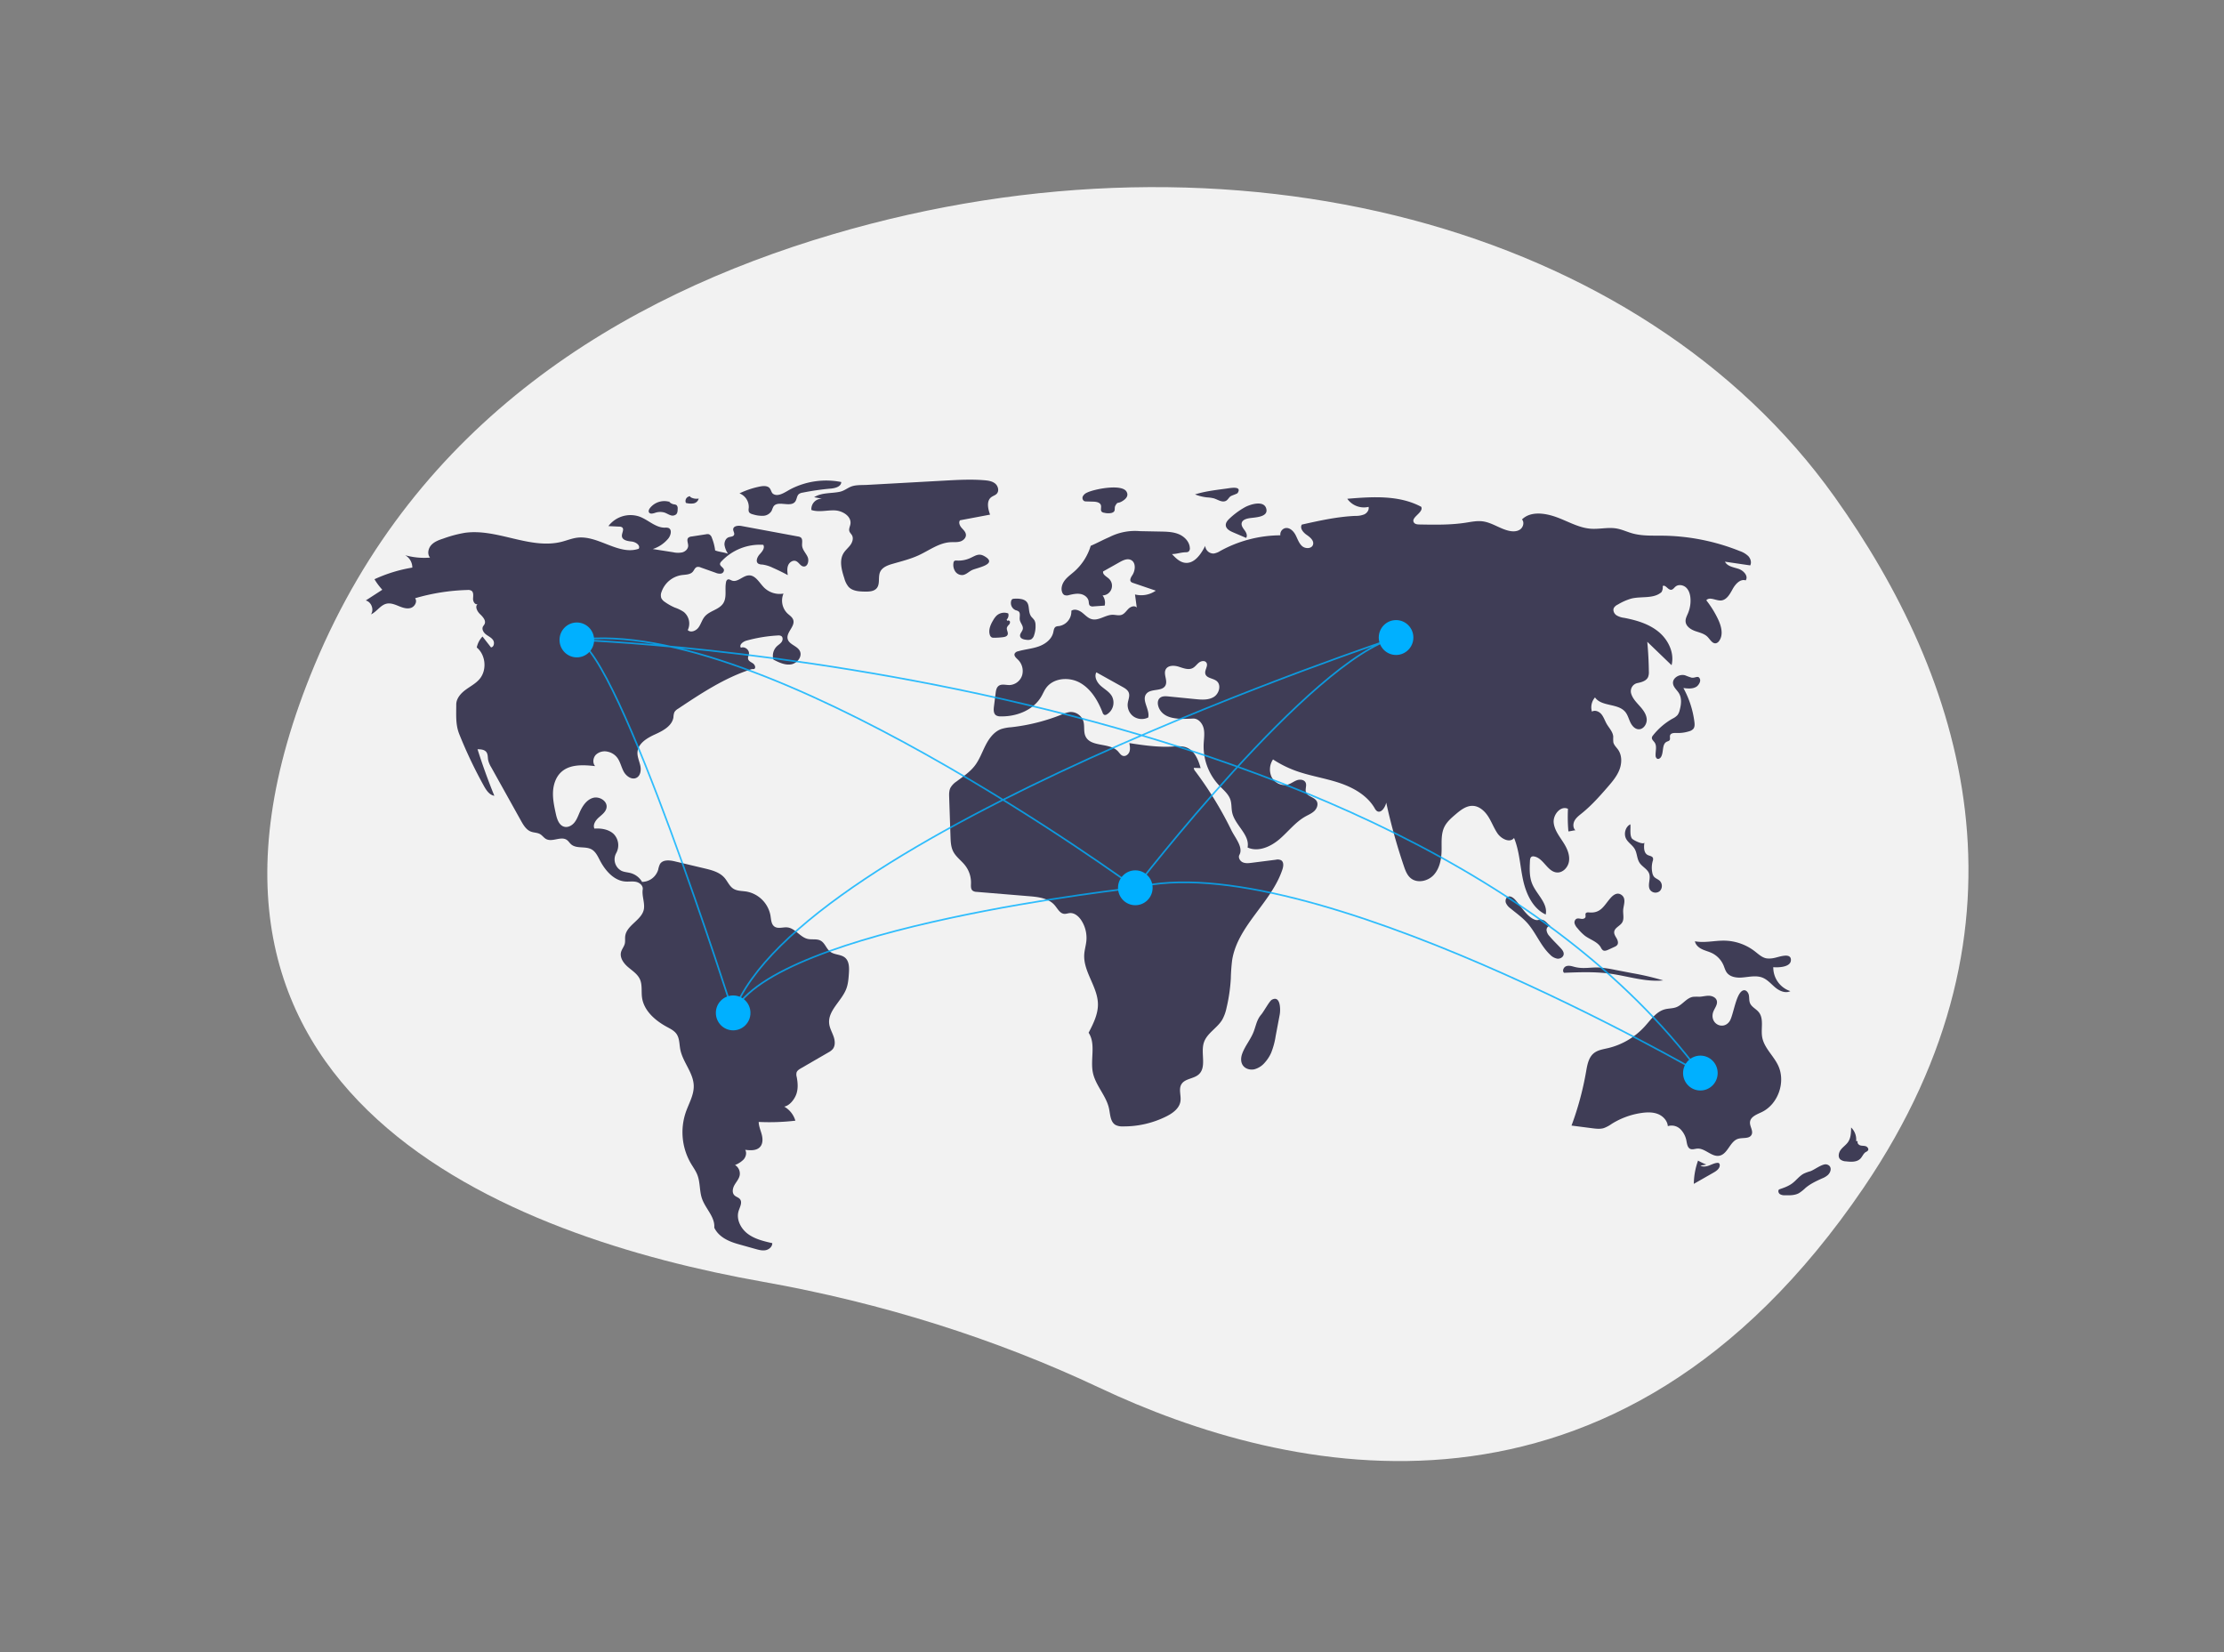<svg xmlns="http://www.w3.org/2000/svg" xmlns:svg="http://www.w3.org/2000/svg" id="e37c00f5-ff96-45aa-87ea-1a24b78ba7bd" width="1176.606" height="873.979" data-name="Layer 1" version="1.1" viewBox="0 0 1176.606 873.979"><rect x="0" y="0" width="1176.606" height="873.979" fill="#808080" stroke="none"/><title id="title83">connected world</title><path id="path85" fill="#f2f2f2" d="M 970.56,262.83 C 868.412,119.525 652.629,61.394 440.413,124.002 328.221,157.101 220.047,223.42 166.438,351.835 70.607,581.39 271.816,654.705 403.385,678.071 c 63.619,11.299 123.538,30.278 178.293,56.118 98.508,46.489 272.874,87.683 404.357,-105.965 95.299,-140.356 52.567,-269.939 -15.474,-365.395 z" style="stroke-width:.768"/><path id="path87" fill="#3f3d56" d="m 378.339,291.182 a 26.302,26.517 0 0 0 -1.719,-6.636 2.979,3.004 0 0 0 -1.515,-1.881 3.121,3.146 0 0 0 -1.503,-0.017 l -7.716,1.19 a 2.958,2.982 0 0 0 -1.76,0.69 c -1.005,1.066 -0.015,2.781 -0.046,4.251 -0.035,1.653 -1.491,2.995 -3.071,3.439 a 11.609,11.704 0 0 1 -4.88,-0.061 l -10.789,-1.69 a 17.789,17.934 0 0 0 8.162,-5.491 c 1.42,-1.696 2.175,-4.862 0.123,-5.665 a 5.037,5.078 0 0 0 -1.874,-0.152 c -4.888,0.038 -8.735,-4.076 -13.311,-5.809 a 14.718,14.838 0 0 0 -16.564,4.978 l 5.747,0.279 a 2.551,2.572 0 0 1 1.531,0.412 c 1.26,1.043 -0.306,3.047 -0.129,4.681 0.231,2.123 3.026,2.576 5.133,2.79 2.107,0.215 4.781,1.941 3.767,3.816 -10.591,3.678 -21.369,-7.19 -32.493,-5.852 -2.815,0.339 -5.474,1.454 -8.222,2.155 -16.79,4.283 -34.149,-7.144 -51.301,-4.724 a 65.142,65.674 0 0 0 -11.199,2.978 c -2.334,0.773 -4.769,1.608 -6.466,3.4 -1.696,1.792 -2.342,4.857 -0.735,6.731 a 37.577,37.884 0 0 1 -13.169,-1.262 7.378,7.438 0 0 1 3.793,6.555 78.132,78.771 0 0 0 -20.016,6.153 33.712,33.988 0 0 0 4.143,5.564 l -8.755,5.67 c 2.958,0.751 4.487,4.817 2.767,7.357 3.067,-1.375 4.968,-4.934 8.247,-5.655 2.148,-0.473 4.335,0.413 6.373,1.246 2.038,0.832 4.278,1.64 6.388,1.015 2.11,-0.625 3.666,-3.383 2.325,-5.14 a 109.168,110.06 0 0 1 27.73,-4.368 3.478,3.506 0 0 1 2.1,0.402 c 1.223,0.855 0.901,2.702 0.835,4.201 -0.066,1.499 1.093,3.468 2.421,2.793 -1.563,1.366 -0.227,3.939 1.273,5.376 1.5,1.437 3.307,3.42 2.389,5.289 -0.24,0.488 -0.646,0.878 -0.877,1.37 -0.68,1.453 0.4,3.147 1.674,4.112 1.274,0.965 2.835,1.639 3.721,2.975 0.885,1.336 0.483,3.675 -1.1,3.862 l -4.499,-5.76 a 11.714,11.809 0 0 0 -3.039,5.807 c 4.771,3.932 5.489,11.936 1.494,16.667 -2.041,2.418 -4.944,3.887 -7.478,5.773 -2.534,1.886 -4.878,4.571 -4.872,7.746 0.011,5.485 -0.434,10.581 1.605,15.667 a 239.391,241.347 0 0 0 12.996,27.336 c 1.286,2.318 2.947,4.859 5.552,5.258 q -4.937,-12.118 -8.889,-24.613 c 1.716,0.007 3.699,0.144 4.705,1.546 0.833,1.161 0.654,2.739 0.913,4.147 a 12.743,12.847 0 0 0 1.625,3.851 l 15.719,28.228 c 1.303,2.34 2.798,4.852 5.288,5.8 1.592,0.606 3.434,0.492 4.9,1.364 1.149,0.684 1.922,1.897 3.093,2.541 3.311,1.821 7.916,-1.671 11.01,0.503 0.885,0.622 1.448,1.609 2.263,2.321 2.858,2.495 7.546,0.826 10.845,2.687 2.126,1.2 3.228,3.599 4.362,5.773 2.841,5.446 7.437,10.781 13.526,11.215 1.912,0.136 3.866,-0.229 5.735,0.2 1.869,0.429 3.71,2.074 3.409,3.983 -0.514,3.273 1.089,6.856 0.659,10.142 -0.785,5.984 -9.204,8.613 -9.927,14.605 -0.158,1.312 0.089,2.666 -0.22,3.95 -0.38,1.574 -1.552,2.855 -1.969,4.42 -0.789,2.965 1.317,5.915 3.632,7.909 2.314,1.994 5.075,3.714 6.34,6.506 1.337,2.951 0.68,6.392 1.115,9.606 0.95,7.018 6.962,12.22 13.149,15.575 1.885,1.022 3.909,2.012 5.13,3.785 1.593,2.314 1.434,5.365 1.966,8.13 1.302,6.772 6.957,12.352 7.118,19.248 0.114,4.902 -2.588,9.348 -4.203,13.973 a 32.323,32.587 0 0 0 2.639,27.026 c 1.208,2.056 2.652,3.994 3.506,6.223 1.525,3.977 1.03,8.499 2.436,12.52 1.858,5.317 6.965,9.708 6.476,15.324 2.318,4.854 7.438,7.239 12.586,8.683 l 9.226,2.589 c 1.767,0.496 3.613,0.995 5.411,0.636 1.799,-0.359 3.516,-1.865 3.469,-3.713 -4.524,-1.029 -9.194,-2.123 -12.923,-4.902 -3.73,-2.78 -6.284,-7.729 -4.869,-12.182 0.656,-2.065 2.052,-4.449 0.725,-6.155 -0.76,-0.977 -2.149,-1.232 -3.006,-2.123 -1.337,-1.39 -0.878,-3.725 0.084,-5.402 0.961,-1.676 2.35,-3.174 2.738,-5.071 a 5.248,5.291 0 0 0 -2.46,-5.504 13.045,13.152 0 0 0 4.567,-2.954 c 1.201,-1.383 1.756,-3.514 0.811,-5.086 2.805,0.359 6.117,0.534 7.959,-1.629 1.471,-1.728 1.37,-4.311 0.788,-6.51 -0.581,-2.2 -1.563,-4.337 -1.594,-6.613 a 119.53,120.507 0 0 0 19.393,-0.663 12.575,12.677 0 0 0 -5.896,-7.444 c 2.915,-0.497 5.57,-4.015 6.491,-6.847 0.921,-2.832 0.686,-5.917 0.117,-8.841 a 4.706,4.744 0 0 1 -0.087,-2.316 c 0.328,-1.055 1.356,-1.698 2.306,-2.249 l 14.468,-8.377 a 8.427,8.496 0 0 0 2.314,-1.722 c 1.516,-1.795 1.291,-4.505 0.515,-6.729 -0.776,-2.224 -2.019,-4.315 -2.318,-6.653 -0.894,-6.993 6.531,-12.01 9.036,-18.592 0.983,-2.583 1.184,-5.391 1.374,-8.151 0.204,-2.965 0.22,-6.408 -2.038,-8.318 -2.164,-1.831 -5.546,-1.423 -7.811,-3.126 -2.076,-1.562 -2.793,-4.595 -5.061,-5.856 -2.06,-1.146 -4.643,-0.417 -6.934,-0.956 -4.034,-0.949 -6.572,-5.636 -10.692,-6.07 -2.324,-0.245 -4.955,0.901 -6.86,-0.464 -1.679,-1.203 -1.746,-3.62 -2.066,-5.671 a 15.708,15.836 0 0 0 -12.678,-12.823 c -2.397,-0.387 -5.005,-0.24 -7.044,-1.568 -2.064,-1.345 -3.011,-3.862 -4.633,-5.724 -2.614,-3.001 -6.73,-4.067 -10.586,-4.981 l -15.685,-3.717 c -2.784,-0.66 -6.373,-1.01 -7.868,1.449 a 11.273,11.365 0 0 0 -0.931,2.951 9.065,9.139 0 0 1 -8.524,6.469 10.081,10.163 0 0 0 -5.945,-4.637 c -1.59,-0.447 -3.293,-0.497 -4.81,-1.154 a 6.756,6.811 0 0 1 -2.932,-9.449 8.41,8.479 0 0 0 -1.437,-10.199 c -2.667,-2.414 -6.526,-2.998 -10.102,-2.756 -0.937,-2.061 0.63,-4.386 2.317,-5.883 1.688,-1.498 3.737,-2.97 4.105,-5.206 0.578,-3.518 -3.874,-6.189 -7.254,-5.14 -3.38,1.049 -5.538,4.359 -6.964,7.622 -0.818,1.872 -1.514,3.843 -2.805,5.422 -1.291,1.579 -3.369,2.709 -5.335,2.202 -2.783,-0.717 -3.858,-4.051 -4.474,-6.88 -0.826,-3.795 -1.658,-7.644 -1.485,-11.526 0.173,-3.882 1.471,-7.868 4.311,-10.496 4.627,-4.282 11.725,-3.863 17.969,-3.179 -1.475,-1.676 -1.111,-4.5 0.468,-6.077 a 6.853,6.909 0 0 1 6.212,-1.539 8.56,8.63 0 0 1 4.812,2.901 c 1.774,2.181 2.279,5.126 3.62,7.602 1.341,2.476 4.357,4.587 6.826,3.259 2.132,-1.147 2.47,-4.128 1.94,-6.505 -0.531,-2.377 -1.658,-4.688 -1.465,-7.117 0.367,-4.634 5.132,-7.424 9.337,-9.333 4.205,-1.909 9.02,-4.475 9.686,-9.076 a 8.207,8.275 0 0 1 0.499,-2.638 5.132,5.174 0 0 1 1.883,-1.785 c 12.272,-8.177 24.748,-16.453 38.775,-20.921 0.73,-0.232 0.815,0.026 1.559,-0.156 1.041,-0.606 0.351,-2.284 -0.647,-2.96 -0.998,-0.676 -2.332,-1.194 -2.585,-2.379 -0.186,-0.871 0.323,-1.726 0.455,-2.607 0.325,-2.165 -2.244,-4.163 -4.238,-3.298 -1.127,-1.504 1.103,-3.252 2.905,-3.753 a 78.901,79.545 0 0 1 16.576,-2.73 2.986,3.01 0 0 1 1.886,0.323 c 0.942,0.658 0.821,2.166 0.154,3.104 -0.667,0.939 -1.705,1.528 -2.537,2.322 a 6.924,6.981 0 0 0 -1.796,7.021 c 2.927,1.501 6.108,3.046 9.35,2.517 3.241,-0.529 6.118,-4.2 4.595,-7.133 -1.419,-2.731 -5.68,-3.347 -6.413,-6.339 -0.858,-3.504 4.062,-6.62 2.954,-10.052 -0.485,-1.503 -1.971,-2.388 -3.112,-3.473 a 9.348,9.425 0 0 1 -2.046,-10.45 11.794,11.89 0 0 1 -10.344,-3.263 c -2.474,-2.517 -4.448,-6.488 -7.961,-6.376 -3.224,0.103 -6.001,3.895 -9.016,2.738 -0.742,-0.285 -1.524,-0.864 -2.242,-0.524 a 1.853,1.868 0 0 0 -0.836,1.4 c -0.766,3.693 0.552,7.9 -1.444,11.091 -2.172,3.472 -7.197,3.954 -9.83,7.085 -1.43,1.7 -1.983,3.99 -3.297,5.782 -1.314,1.792 -4.103,2.931 -5.68,1.37 a 7.829,7.893 0 0 0 -2.127,-9.597 20.889,21.06 0 0 0 -4.697,-2.304 27.859,28.087 0 0 1 -5.248,-2.949 5.169,5.211 0 0 1 -1.927,-2.078 4.698,4.736 0 0 1 0.132,-3.286 13.329,13.438 0 0 1 10.607,-8.863 c 2.1,-0.288 4.543,-0.187 5.933,-1.799 0.735,-0.853 1.121,-2.144 2.188,-2.49 a 3.227,3.254 0 0 1 2.02,0.251 l 7.837,2.781 a 5.5,5.545 0 0 0 2.792,0.466 1.893,1.908 0 0 0 1.637,-2.005 c -0.25,-1.312 -2.253,-1.942 -2.071,-3.265 a 2.162,2.18 0 0 1 0.656,-1.112 28.018,28.247 0 0 1 22.222,-8.847 c 0.989,1.638 -0.575,3.577 -1.877,4.975 -1.302,1.398 -2.348,3.896 -0.774,4.972 a 4.316,4.351 0 0 0 2.087,0.474 18.219,18.368 0 0 1 5.554,1.698 q 4.062,1.782 7.968,3.9 c -0.23,-1.731 -0.45,-3.555 0.201,-5.173 0.651,-1.619 2.5,-2.888 4.116,-2.258 1.557,0.607 2.356,2.686 4.014,2.876 2.213,0.254 3.086,-3.042 2.161,-5.084 -0.924,-2.043 -2.754,-3.753 -2.907,-5.993 -0.103,-1.511 0.467,-3.385 -0.73,-4.3 a 3.259,3.286 0 0 0 -1.413,-0.499 l -29.896,-5.546 c -1.775,-0.329 -4.34,-0.077 -4.419,1.741 -0.044,1.015 0.855,2.019 0.457,2.952 -0.425,0.996 -1.821,0.905 -2.838,1.257 -1.578,0.547 -2.37,2.436 -2.218,4.111 a 11.347,11.439 0 0 0 1.873,4.633 c -1.945,-0.82 -4.889,-0.971 -6.833,-1.79 z" style="stroke-width:.768"/><path id="path89" fill="#3f3d56" d="m 354.485,265.597 a 9.681,9.76 0 0 0 -10.634,3.211 c -0.492,0.653 -0.906,1.554 -0.494,2.262 0.591,1.014 2.096,0.614 3.206,0.251 a 8.069,8.135 0 0 1 5.064,-0.122 c 1.042,0.361 1.975,0.998 3.021,1.345 a 3.043,3.067 0 0 0 3.102,-0.457 c 0.718,-0.739 0.763,-1.887 0.765,-2.922 a 2.331,2.35 0 0 0 -0.594,-1.931 3.045,3.07 0 0 0 -1.373,-0.41 4.731,4.769 0 0 1 -2.769,-1.631" style="stroke-width:.768"/><path id="path91" fill="#3f3d56" d="m 365.265,262.571 a 2.463,2.483 0 0 0 -2.38,3.497 9.982,10.063 0 0 0 3.98,0.262 3.402,3.429 0 0 0 2.782,-2.571 6.404,6.456 0 0 1 -4.534,-0.873" style="stroke-width:.768"/><path id="path93" fill="#3f3d56" d="m 401.432,257.517 a 45.782,46.157 0 0 0 -10.205,3.495 7.668,7.73 0 0 1 4.897,7.764 4.01,4.043 0 0 0 0.046,1.92 c 0.375,0.916 1.461,1.26 2.416,1.495 a 15.927,16.058 0 0 0 5.299,0.682 5.398,5.442 0 0 0 4.386,-2.702 19.102,19.258 0 0 1 0.912,-2.174 c 2.289,-3.514 9.088,0.735 11.545,-2.662 0.866,-1.196 0.786,-2.998 1.915,-3.946 a 4.302,4.337 0 0 1 1.969,-0.757 138.243,139.373 0 0 1 14.953,-2.147 c 2.378,-0.209 5.478,-1.07 5.498,-3.476 a 41.419,41.757 0 0 0 -26.421,3.583 c -2.945,1.487 -6.841,4.616 -9.678,2.644 -1.062,-0.738 -1.01,-2.726 -2.472,-3.556 -1.495,-0.849 -3.473,-0.504 -5.06,-0.164 z" style="stroke-width:.768"/><path id="path95" fill="#3f3d56" d="m 430.728,263.041 4.205,0.815 a 5.449,5.494 0 0 0 -5.671,5.953 c 3.938,1.326 8.231,0.036 12.379,0.212 4.148,0.176 8.974,3.164 8.266,7.288 -0.214,1.247 -0.929,2.493 -0.557,3.702 0.26,0.847 1.002,1.449 1.42,2.229 0.872,1.626 0.175,3.683 -0.926,5.161 -1.101,1.478 -2.58,2.658 -3.547,4.229 -2.403,3.907 -1.038,8.958 0.394,13.323 a 11.651,11.746 0 0 0 2.24,4.51 c 2.121,2.274 5.577,2.471 8.673,2.517 2.253,0.033 4.834,-0.079 6.259,-1.839 1.86,-2.298 0.559,-5.882 1.784,-8.579 1.112,-2.449 3.946,-3.5 6.513,-4.245 4.704,-1.365 9.497,-2.526 13.944,-4.588 5.522,-2.561 10.682,-6.551 16.751,-6.88 1.703,-0.092 3.447,0.11 5.088,-0.36 1.64,-0.47 3.198,-1.9 3.074,-3.614 -0.106,-1.465 -1.335,-2.541 -2.296,-3.645 -0.961,-1.104 -1.715,-2.802 -0.832,-3.971 l 15.908,-2.996 c -1.128,-3.098 -2.006,-7.178 0.585,-9.195 0.935,-0.728 2.187,-1.018 2.983,-1.898 1.357,-1.499 0.674,-4.082 -0.892,-5.357 -1.566,-1.275 -3.684,-1.571 -5.69,-1.739 -6.975,-0.584 -13.99,-0.198 -20.979,0.188 q -20.492,1.132 -40.984,2.265 c -2.75,0.152 -5.925,-0.08 -8.448,0.866 -2.135,0.801 -3.654,2.271 -6.096,2.787 -4.508,0.953 -9.47,0.308 -13.549,2.86 z" style="stroke-width:.768"/><path id="path97" fill="#3f3d56" d="m 506.06,296.55 a 1.692,1.706 0 0 0 -1.224,0.28 1.545,1.558 0 0 0 -0.398,0.952 6.233,6.284 0 0 0 0.905,4.498 4.369,4.404 0 0 0 3.999,1.933 c 1.893,-0.243 3.289,-1.872 5.03,-2.667 2.683,-1.224 14.077,-3.131 6.195,-7.424 -2.716,-1.479 -4.471,-0.173 -6.612,0.801 a 15.045,15.168 0 0 1 -7.894,1.628 z" style="stroke-width:.768"/><path id="path99" fill="#3f3d56" d="m 575.093,260.617 a 4.5,4.537 0 0 0 -2.19,1.921 1.923,1.939 0 0 0 0.721,2.572 2.87,2.894 0 0 0 1.074,0.172 l 3.742,0.113 c 1.59,0.048 3.575,0.389 4.003,1.934 0.317,1.147 -0.393,2.621 0.464,3.44 a 2.413,2.433 0 0 0 1.273,0.501 8.675,8.746 0 0 0 3.77,0.123 c 2.723,-0.736 1.292,-2.412 2.15,-3.903 1.312,-2.283 1.085,-0.901 3.397,-2.209 1.707,-0.966 3.914,-2.719 2.489,-5.181 -2.478,-4.282 -17.235,-1.321 -20.892,0.519 z" style="stroke-width:.768"/><path id="path101" fill="#3f3d56" d="m 648.952,258.464 -2.173,0.292 c -4.9,0.659 -9.828,1.325 -14.547,2.808 a 24.211,24.409 0 0 0 6.371,1.576 19.57,19.73 0 0 1 3.569,0.511 c 2.084,0.626 4.185,2.241 6.199,1.414 1.249,-0.513 1.656,-1.824 2.69,-2.518 0.714,-0.48 3.423,-1.256 3.726,-1.74 2.448,-3.914 -3.953,-2.596 -5.835,-2.343 z" style="stroke-width:.768"/><path id="path103" fill="#3f3d56" d="m 658.493,268.421 a 40.752,41.085 0 0 0 -8.019,5.92 c -1.021,0.968 -2.064,2.171 -1.971,3.58 0.123,1.873 2.103,2.96 3.817,3.692 l 6.946,2.965 c 0.843,-1.197 0.071,-2.85 -0.799,-4.027 -0.871,-1.177 -1.906,-2.538 -1.521,-3.954 0.439,-1.616 2.393,-2.167 4.032,-2.445 2.67,-0.454 9.873,-0.417 9.008,-4.756 -1.02,-5.112 -8.813,-2.487 -11.493,-0.976 z" style="stroke-width:.768"/><path id="path105" fill="#3f3d56" d="m 657.097,557.705 c -0.661,1.93 -0.724,4.204 0.42,5.889 1.284,1.891 3.852,2.596 6.075,2.116 a 10.944,11.033 0 0 0 5.64,-3.656 19.423,19.581 0 0 0 3.244,-5.016 38.832,39.15 0 0 0 2.405,-8.87 l 2.157,-11.416 c 0.482,-2.551 0.463,-10.374 -4.188,-7.825 -1.271,0.696 -4.213,6.193 -5.545,7.752 -2.4,2.81 -2.718,5.536 -3.981,8.939 -1.583,4.263 -4.763,7.816 -6.226,12.086 z" style="stroke-width:.768"/><path id="path107" fill="#3f3d56" d="m 902.773,616.126 a 33.91,34.187 0 0 1 -4.42,-2.121 37.257,37.561 0 0 0 -2.241,12.312 l 10.415,-5.942 c 1.567,-0.894 3.343,-2.136 3.309,-3.95 a 1.24,1.25 0 0 0 -0.576,-1.136 1.404,1.416 0 0 0 -0.73,-0.086 c -1.544,0.13 -2.952,0.896 -4.409,1.429 -1.457,0.533 -3.16,0.814 -4.497,0.024" style="stroke-width:.768"/><path id="path109" fill="#3f3d56" d="m 957.714,619.653 a 22.543,22.728 0 0 0 -3.34,1.208 c -2.39,1.226 -4.016,3.555 -6.167,5.169 -2.058,1.545 -4.536,2.394 -6.968,3.219 -0.715,0.638 -0.387,1.922 0.39,2.482 a 4.831,4.87 0 0 0 2.751,0.623 c 2.527,0.056 5.189,0.081 7.402,-1.15 a 23.344,23.535 0 0 0 3.485,-2.789 c 2.588,-2.177 5.695,-3.613 8.772,-5.001 a 10.068,10.15 0 0 0 3.057,-1.843 c 1.933,-1.92 2.069,-4.882 -0.718,-5.535 -2.252,-0.528 -6.519,2.917 -8.664,3.616 z" style="stroke-width:.768"/><path id="path111" fill="#3f3d56" d="m 981.989,603.667 a 8.688,8.759 0 0 0 -2.658,-7.177 c -0.028,2.643 -0.108,5.459 -1.583,7.645 -1.051,1.557 -2.698,2.609 -3.849,4.093 -1.151,1.483 -1.662,3.835 -0.312,5.137 a 5.06,5.101 0 0 0 2.999,1.041 c 2.688,0.319 5.799,0.497 7.684,-1.461 1.029,-1.069 1.529,-2.651 2.784,-3.437 a 3.387,3.415 0 0 0 1.222,-0.881 c 0.518,-0.83 -0.305,-1.925 -1.232,-2.224 -0.927,-0.299 -1.948,-0.159 -2.879,-0.443 -0.931,-0.284 -1.786,-1.34 -1.308,-2.195" style="stroke-width:.768"/><path id="path113" fill="#3f3d56" d="m 938.844,506.754 a 12.082,12.18 0 0 1 -4.311,0.256 c -2.393,-0.443 -4.255,-2.262 -6.187,-3.752 a 27.29,27.513 0 0 0 -15.945,-5.617 c -5.249,-0.1 -10.547,1.334 -15.703,0.334 0.337,1.889 1.94,3.305 3.65,4.147 1.71,0.842 3.598,1.266 5.317,2.091 a 12.695,12.799 0 0 1 6.149,6.45 c 0.553,1.303 0.902,2.72 1.74,3.858 1.714,2.325 4.962,2.835 7.829,2.645 3.738,-0.248 7.642,-1.332 11.119,0.072 2.66,1.074 4.564,3.422 6.786,5.247 2.221,1.825 5.35,3.18 7.9,1.863 a 13.061,13.167 0 0 1 -9.037,-12.67 c 2.502,0.232 9.707,0.142 9.319,-4.143 -0.329,-3.632 -6.48,-1.172 -8.628,-0.78 z" style="stroke-width:.768"/><path id="path115" fill="#3f3d56" d="m 906.119,536.303 c 0.444,-2.456 2.874,-4.625 2.117,-7.002 -0.523,-1.644 -2.414,-2.456 -4.126,-2.496 -1.712,-0.041 -3.394,0.474 -5.106,0.522 a 24.883,25.086 0 0 0 -3.343,0.048 c -3.398,0.563 -5.493,4.154 -8.695,5.431 -1.947,0.776 -4.135,0.628 -6.16,1.165 -4.597,1.218 -7.506,5.598 -10.719,9.129 a 38.254,38.566 0 0 1 -19.417,11.416 c -2.614,0.61 -5.424,1.001 -7.501,2.712 -2.751,2.266 -3.428,6.152 -4.041,9.68 a 158.591,159.887 0 0 1 -7.72,28.572 l 10.916,1.405 c 2.075,0.267 4.226,0.529 6.226,-0.091 a 18.073,18.221 0 0 0 4.095,-2.199 40.879,41.213 0 0 1 15.971,-5.812 c 2.858,-0.396 5.855,-0.468 8.538,0.603 2.682,1.071 4.984,3.5 5.209,6.4 a 6.706,6.761 0 0 1 6.702,1.643 11.65,11.745 0 0 1 3.2,6.44 c 0.288,1.506 0.575,3.31 1.961,3.941 1.131,0.515 2.427,-0.04 3.664,-0.139 4.197,-0.339 7.679,4.595 11.804,3.745 4.424,-0.911 5.51,-7.591 9.826,-8.929 2.479,-0.768 5.956,0.166 7.143,-2.159 1.046,-2.049 -1.041,-4.413 -0.826,-6.707 0.265,-2.825 3.57,-4.024 6.118,-5.229 8.784,-4.155 12.953,-16.075 8.696,-24.866 -2.522,-5.209 -7.484,-9.309 -8.401,-15.031 -0.705,-4.402 1.016,-9.536 -1.768,-13.001 -1.416,-1.763 -3.814,-2.736 -4.657,-4.839 -0.53,-1.324 -0.317,-2.826 -0.603,-4.225 -0.285,-1.399 -1.496,-2.862 -2.866,-2.499 -3.977,1.052 -5.246,13.437 -7.375,16.447 -3.236,4.574 -9.881,1.561 -8.861,-4.075 z" style="stroke-width:.768"/><path id="path117" fill="#3f3d56" d="m 832.615,511.433 c -1.359,-0.384 -2.843,-0.763 -4.145,-0.214 -1.302,0.549 -2.063,2.476 -1.017,3.433 8.176,-0.321 16.402,-0.64 24.508,0.479 9.34,1.29 18.583,4.484 27.964,3.544 a 142.315,143.477 0 0 0 -16.313,-3.816 l -9.183,-1.769 a 71.007,71.587 0 0 0 -7.457,-1.162 c -5.239,-0.436 -9.204,0.96 -14.356,-0.496 z" style="stroke-width:.768"/><path id="path119" fill="#3f3d56" d="m 840.8,482.726 c -0.679,-0.057 -1.519,-0.106 -1.87,0.482 -0.335,0.562 0.049,1.305 -0.132,1.935 -0.246,0.861 -1.365,1.081 -2.246,0.964 -0.881,-0.117 -1.835,-0.398 -2.615,0.03 a 2.217,2.235 0 0 0 -0.857,2.539 6.482,6.535 0 0 0 1.512,2.429 24.619,24.82 0 0 0 3.922,3.966 c 2.81,2.091 6.617,3.099 8.387,6.134 a 4.037,4.07 0 0 0 1.12,1.52 c 0.85,0.543 1.958,0.13 2.872,-0.292 l 3.207,-1.477 a 3.642,3.672 0 0 0 1.499,-1.028 c 0.733,-1.002 0.283,-2.427 -0.332,-3.506 -0.615,-1.08 -1.402,-2.197 -1.27,-3.435 0.235,-2.207 3.05,-3.051 4.207,-4.939 1.166,-1.903 0.407,-4.355 0.542,-6.589 0.157,-2.612 1.785,-6.009 -0.834,-7.96 -2.226,-1.658 -4.353,-0.126 -5.951,1.705 -3.37,3.861 -4.963,8.042 -11.158,7.521 z" style="stroke-width:.768"/><path id="path121" fill="#3f3d56" d="m 860.264,443.703 c 1.095,2.113 3.377,3.374 4.571,5.432 1.294,2.231 1.147,5.113 2.55,7.275 1.44,2.218 4.338,3.396 5.146,5.919 0.882,2.755 -1.119,6.102 0.476,8.509 a 3.543,3.572 0 0 0 5.197,0.481 3.812,3.843 0 0 0 -0.157,-5.362 c -0.944,-0.868 -2.3,-1.243 -3.088,-2.257 a 4.697,4.736 0 0 1 -0.8,-1.964 12.751,12.855 0 0 1 0.201,-6.161 2.719,2.742 0 0 0 0.154,-1.611 c -0.355,-1.04 -1.752,-1.114 -2.732,-1.596 -2.227,-1.096 -2.173,-4.264 -1.784,-6.731 -0.259,1.643 -6.063,-1.151 -6.67,-2.082 -1.207,-1.848 -0.55,-5.414 -0.789,-7.456 -2.606,1.266 -3.612,5.02 -2.273,7.604 z" style="stroke-width:.768"/><path id="path123" fill="#3f3d56" d="m 801.796,476.217 c -1.071,-1.209 -2.685,-2.474 -4.121,-1.745 -1.096,0.556 -1.397,2.085 -0.968,3.243 a 7.081,7.139 0 0 0 2.337,2.809 c 2.993,2.488 6.215,4.734 8.826,7.627 4.672,5.177 7.147,12.162 12.229,16.93 a 6.859,6.915 0 0 0 3.851,2.101 c 1.48,0.139 3.143,-0.817 3.313,-2.306 0.14,-1.227 -0.708,-2.325 -1.537,-3.234 -1.974,-2.165 -4.135,-4.157 -5.998,-6.419 a 5.35,5.394 0 0 1 -1.533,-3.228 c -0.009,-1.218 1.092,-2.492 2.262,-2.191 -1.423,-0.367 -2.479,-2.757 -4.568,-3.207 -1.746,-0.376 -2.168,0.714 -4.246,-0.184 -3.963,-1.714 -7.072,-7.065 -9.847,-10.197 z" style="stroke-width:.768"/><path id="path125" fill="#3f3d56" d="m 894.91,358.502 a 32.814,33.082 0 0 1 -3.348,-1.206 c -2.942,-0.89 -6.835,1.29 -6.443,4.362 0.261,2.041 2.145,3.417 3.185,5.187 1.543,2.625 1.132,5.955 0.321,8.895 a 6.897,6.954 0 0 1 -1.113,2.531 8.503,8.572 0 0 1 -2.637,1.912 35.265,35.553 0 0 0 -10.319,8.838 2.526,2.547 0 0 0 -0.623,1.184 c -0.14,1.037 0.894,1.793 1.478,2.658 1.299,1.922 0.36,4.507 0.488,6.829 a 1.915,1.931 0 0 0 0.807,1.694 c 0.783,0.401 1.71,-0.28 2.134,-1.055 1.408,-2.572 0.347,-6.699 2.989,-7.939 0.5,-0.235 1.105,-0.333 1.439,-0.776 0.529,-0.702 0.019,-1.741 0.287,-2.58 0.402,-1.26 2.111,-1.316 3.423,-1.26 a 19.427,19.586 0 0 0 6.673,-0.896 4.442,4.478 0 0 0 2.209,-1.29 c 0.79,-0.993 0.72,-2.406 0.562,-3.669 a 49.331,49.734 0 0 0 -5.828,-17.929 c 2.32,0.299 4.844,0.558 6.846,-0.661 1.121,-0.683 2.465,-2.724 1.909,-4.113 -0.879,-2.197 -2.468,-0.348 -4.439,-0.715 z" style="stroke-width:.768"/><path id="path127" fill="#3f3d56" d="m 597.475,393.132 c 0.278,1.501 0.551,3.082 0.063,4.528 -0.488,1.446 -2.023,2.654 -3.473,2.211 -1.125,-0.344 -1.775,-1.484 -2.574,-2.354 -4.443,-4.835 -14.466,-2.036 -17.211,-8.018 -1.12,-2.442 -0.359,-5.367 -1.123,-7.944 a 7.013,7.071 0 0 0 -7.102,-4.864 14.594,14.714 0 0 0 -4.087,1.23 103.054,103.896 0 0 1 -27.079,6.828 22.249,22.431 0 0 0 -5.203,0.954 c -3.815,1.394 -6.422,4.96 -8.277,8.599 -1.855,3.639 -3.225,7.578 -5.712,10.811 -2.614,3.398 -6.277,5.777 -9.694,8.35 a 9.89,9.971 0 0 0 -3.198,3.379 c -0.741,1.533 -0.699,3.317 -0.641,5.021 l 0.698,20.701 c 0.09,2.663 0.203,5.42 1.385,7.803 1.476,2.975 4.392,4.924 6.415,7.553 a 14.674,14.793 0 0 1 3.044,9.447 c -0.043,1.37 -0.178,2.991 0.881,3.852 a 3.872,3.903 0 0 0 2.165,0.628 l 27.775,2.292 c 4.886,0.403 10.301,1.066 13.49,4.819 1.505,1.771 2.715,4.318 5.021,4.508 0.989,0.082 1.952,-0.328 2.941,-0.407 2.496,-0.199 4.689,1.711 6.072,3.814 a 16.785,16.922 0 0 1 2.696,10.858 c -0.227,2.4 -0.965,4.733 -1.124,7.138 -0.605,9.152 7.09,17.103 7.239,26.274 0.088,5.395 -2.452,10.435 -4.929,15.218 3.997,6.104 0.724,14.233 2.315,21.37 1.51,6.771 7.109,12.071 8.504,18.866 0.639,3.111 0.676,6.939 3.397,8.542 a 7.743,7.806 0 0 0 3.843,0.776 50.669,51.083 0 0 0 23.074,-5.296 c 3.365,-1.683 6.851,-4.196 7.439,-7.936 0.474,-3.016 -1.043,-6.39 0.501,-9.017 1.82,-3.096 6.481,-2.851 9.159,-5.232 4.344,-3.862 0.957,-11.228 2.716,-16.791 1.582,-5 7.028,-7.657 9.727,-12.145 a 21.407,21.581 0 0 0 2.26,-6.176 87.386,88.1 0 0 0 2.3,-15.752 93.653,94.418 0 0 1 0.707,-9.648 c 2.91,-18.229 20.785,-30.435 26.589,-47.946 0.554,-1.672 0.815,-3.9 -0.661,-4.846 a 4.226,4.261 0 0 0 -2.81,-0.297 l -12.804,1.627 c -1.59,0.202 -3.276,0.391 -4.737,-0.275 -1.46,-0.666 -2.507,-2.529 -1.733,-3.943 2.175,-3.971 -2.299,-8.99 -4.286,-13.059 a 191.147,192.709 0 0 0 -19.035,-31.122 3.138,3.163 0 0 1 -0.835,-1.827 l 3.634,0.122 c -1.227,-4.438 -3.251,-9.294 -7.527,-10.917 -2.41,-0.915 -5.078,-0.598 -7.649,-0.457 -7.364,0.406 -15.259,-0.715 -22.547,-1.851 z" style="stroke-width:.768"/><path id="path129" fill="#3f3d56" d="m 620.028,293.131 c 1.927,2.063 4.086,4.25 6.874,4.61 4.925,0.635 8.465,-4.499 10.719,-8.958 a 4.342,4.377 0 0 0 4.531,4.05 8.944,9.017 0 0 0 3.408,-1.343 67.133,67.681 0 0 1 31.804,-8.289 3.435,3.463 0 0 1 2.623,-3.807 c 2.261,-0.452 4.297,1.519 5.388,3.566 1.091,2.047 1.771,4.419 3.503,5.952 1.733,1.532 5.087,1.465 5.771,-0.753 0.657,-2.13 -1.544,-3.946 -3.373,-5.202 -1.829,-1.256 -3.756,-3.58 -2.525,-5.433 9.342,-2.085 18.742,-4.178 28.302,-4.592 a 11.851,11.948 0 0 0 4.764,-0.827 c 1.458,-0.721 2.617,-2.358 2.225,-3.947 a 10.788,10.876 0 0 1 -11.258,-4.281 c 13.264,-1.104 27.372,-2.044 39.128,4.248 1.411,3.053 -5.779,5.593 -3.855,8.347 0.614,0.878 1.843,0.981 2.908,1.001 8.169,0.153 16.385,0.303 24.462,-0.941 2.952,-0.454 5.933,-1.096 8.896,-0.727 4.936,0.614 9.157,3.934 14.013,5.016 1.976,0.441 4.192,0.456 5.858,-0.703 1.666,-1.159 2.382,-3.798 1.017,-5.304 4.572,-4.518 12.16,-3.398 18.192,-1.235 6.032,2.163 11.746,5.651 18.129,6.133 4.578,0.346 9.219,-0.896 13.743,-0.107 2.843,0.496 5.488,1.771 8.266,2.554 5.254,1.481 10.813,1.169 16.268,1.24 a 113.989,114.92 0 0 1 40.621,8.138 12.077,12.176 0 0 1 4.516,2.69 c 1.204,1.299 1.817,3.318 1.008,4.898 l -13.365,-1.969 c 1.259,2.499 4.517,2.925 7.163,3.787 2.646,0.862 5.389,3.808 3.799,6.107 -2.867,-0.92 -5.464,1.969 -6.912,4.628 -1.448,2.658 -3.213,5.842 -6.217,6.004 -2.69,0.145 -5.943,-2.164 -7.697,-0.102 a 52.495,52.924 0 0 1 6.185,9.969 c 1.732,3.638 2.966,8.223 0.625,11.497 a 2.956,2.98 0 0 1 -1.58,1.235 c -1.912,0.488 -3.155,-1.87 -4.526,-3.3 -1.728,-1.801 -4.341,-2.312 -6.681,-3.156 -2.34,-0.845 -4.805,-2.507 -4.988,-5.006 -0.114,-1.555 0.7,-3 1.3,-4.437 a 16.958,17.096 0 0 0 1.288,-7.668 c -0.131,-2.109 -0.718,-4.303 -2.221,-5.777 -1.503,-1.474 -4.097,-1.941 -5.71,-0.591 -0.753,0.63 -1.356,1.637 -2.333,1.675 -1.727,0.067 -3.053,-2.969 -4.443,-1.933 a 4.721,4.76 0 0 1 -0.642,3.183 c -4.146,3.636 -10.516,2.098 -15.861,3.382 a 29.771,30.015 0 0 0 -7.237,3.186 4.656,4.694 0 0 0 -2.068,1.75 c -0.667,1.307 0.068,2.981 1.245,3.851 a 9.88,9.961 0 0 0 4.103,1.412 c 6.517,1.244 13.128,3.17 18.273,7.39 5.145,4.22 8.519,11.196 6.891,17.678 l -12.851,-12.38 q 0.732,7.797 0.831,15.637 a 6.973,7.03 0 0 1 -0.407,3.008 c -0.916,2.04 -3.399,2.727 -5.575,3.177 a 4.367,4.403 0 0 0 -3.352,5.641 c 0.773,2.54 2.701,4.521 4.466,6.495 1.765,1.974 3.502,4.217 3.733,6.864 0.231,2.647 -1.75,5.631 -4.379,5.447 -1.993,-0.14 -3.472,-1.939 -4.322,-3.761 -0.85,-1.823 -1.356,-3.854 -2.634,-5.403 -3.867,-4.688 -12.551,-2.68 -16.015,-7.678 a 7.834,7.898 0 0 0 -1.62,7.516 c 1.611,-1.017 3.817,-0.072 5.028,1.406 1.211,1.478 1.782,3.372 2.733,5.032 1.283,2.24 3.325,4.225 3.504,6.805 a 22.064,22.244 0 0 0 0.049,2.927 c 0.318,1.563 1.629,2.686 2.537,3.993 2.114,3.04 2.01,7.217 0.647,10.667 -1.363,3.45 -3.811,6.332 -6.237,9.127 -4.236,4.881 -8.558,9.734 -13.58,13.788 -1.433,1.157 -2.962,2.294 -3.855,3.911 -0.892,1.617 -0.938,3.887 0.433,5.117 -0.981,0.05 -2.741,0.536 -3.722,0.586 a 86.543,87.25 0 0 1 -0.224,-11.935 c -3.872,-1.875 -8.042,3.146 -7.542,7.447 0.5,4.301 3.586,7.753 5.783,11.475 1.607,2.721 2.801,5.895 2.264,9.015 -0.536,3.121 -3.299,5.999 -6.429,5.724 -4.978,-0.438 -7.06,-7.642 -11.989,-8.467 a 2.014,2.031 0 0 0 -1.297,0.13 c -0.732,0.405 -0.859,1.392 -0.9,2.232 -0.202,4.125 -0.376,8.414 1.221,12.217 2.337,5.564 8.373,10.237 7.107,16.143 -6.821,-3.197 -10.368,-10.909 -11.978,-18.317 -1.61,-7.408 -1.879,-15.185 -4.765,-22.188 -2.192,2.832 -6.799,0.491 -8.802,-2.48 -1.899,-2.817 -3.068,-6.076 -4.91,-8.93 -1.842,-2.855 -4.664,-5.411 -8.038,-5.568 -3.538,-0.165 -6.607,2.283 -9.305,4.596 -2.219,1.902 -4.497,3.879 -5.794,6.508 -1.887,3.826 -1.394,8.336 -1.485,12.607 -0.098,4.618 -1.069,9.491 -4.191,12.872 -3.122,3.381 -8.885,4.558 -12.328,1.511 -1.798,-1.591 -2.668,-3.967 -3.444,-6.249 a 303.428,305.908 0 0 1 -9.323,-33.554 c -0.579,2.591 -2.836,5.932 -4.992,4.405 a 4.47,4.507 0 0 1 -1.15,-1.494 c -4.022,-6.873 -11.471,-10.995 -18.997,-13.467 -7.526,-2.472 -15.444,-3.625 -22.886,-6.341 a 57.97,58.444 0 0 1 -11.872,-5.962 9.337,9.414 0 0 0 -0.571,9.629 c 1.651,2.947 5.387,4.652 8.585,3.622 1.653,-0.532 3.048,-1.689 4.688,-2.26 1.64,-0.571 3.841,-0.291 4.558,1.302 0.686,1.524 -0.351,3.369 0.164,4.96 0.784,2.424 4.41,2.611 5.679,4.817 0.944,1.641 0.167,3.821 -1.18,5.146 -1.347,1.324 -3.145,2.051 -4.789,2.973 -5.336,2.992 -9.131,8.098 -13.794,12.072 -4.664,3.973 -11.243,6.874 -16.801,4.325 1.325,-6.763 -6.666,-11.729 -8.136,-18.461 -0.484,-2.216 -0.233,-4.57 -0.924,-6.729 -1,-3.127 -3.752,-5.276 -6.009,-7.646 a 29.764,30.007 0 0 1 -8.164,-21.832 c 0.122,-2.782 0.629,-5.61 2.7e-4,-8.322 -0.629,-2.712 -2.856,-5.337 -5.616,-5.214 -6.304,0.281 -14.245,0.753 -17.552,-4.664 -1.18,-1.934 -1.694,-4.765 0.013,-6.247 1.204,-1.045 2.981,-0.947 4.562,-0.79 l 14.203,1.409 c 3.322,0.329 6.913,0.601 9.763,-1.149 2.851,-1.751 4.086,-6.398 1.446,-8.458 -1.929,-1.505 -5.384,-1.423 -5.945,-3.816 -0.467,-1.993 1.721,-4.254 0.539,-5.92 -0.847,-1.194 -2.752,-0.863 -3.907,0.032 -1.154,0.895 -1.992,2.205 -3.284,2.882 -2.266,1.189 -4.974,0.057 -7.413,-0.712 -2.438,-0.769 -5.707,-0.834 -6.89,1.449 -1.323,2.553 1.173,5.899 -0.139,8.458 -1.736,3.383 -7.613,1.457 -10.05,4.367 -2.797,3.339 1.903,8.318 0.96,12.584 a 7.77,7.833 0 0 1 -7.655,-0.434 7.435,7.496 0 0 1 -3.213,-6.979 c 0.233,-1.919 1.226,-3.878 0.561,-5.691 -0.538,-1.466 -1.998,-2.339 -3.355,-3.095 l -13.802,-7.689 c -1.281,2.397 0.339,5.368 2.365,7.168 2.026,1.8 4.564,3.156 5.895,5.525 a 7.193,7.252 0 0 1 -2.707,9.561 1.66,1.674 0 0 1 -1.368,0.241 1.909,1.924 0 0 1 -0.887,-1.203 c -2.435,-6.283 -6.092,-12.478 -11.937,-15.76 -5.846,-3.282 -14.245,-2.607 -18.078,2.922 -0.91,1.313 -1.522,2.81 -2.315,4.199 -4.214,7.376 -13.248,10.869 -21.688,10.641 a 4.307,4.342 0 0 1 -2.366,-0.561 c -1.364,-0.95 -1.303,-2.965 -1.094,-4.623 l 0.886,-7.036 c 0.178,-1.413 0.436,-2.975 1.545,-3.857 1.564,-1.243 3.819,-0.459 5.81,-0.488 a 7.364,7.424 0 0 0 6.684,-5.2 8.299,8.367 0 0 0 -2.31,-8.32 c -0.913,-0.864 -2.138,-1.95 -1.656,-3.115 a 2.554,2.575 0 0 1 1.791,-1.216 c 3.577,-1.047 7.356,-1.322 10.873,-2.557 3.517,-1.236 6.928,-3.764 7.761,-7.423 0.255,-1.122 0.371,-2.48 1.371,-3.036 a 4.11,4.144 0 0 1 1.584,-0.326 7.708,7.771 0 0 0 6.612,-8.102 c 1.686,-1.187 4.047,-0.314 5.678,0.949 1.631,1.263 3.07,2.932 5.055,3.476 3.698,1.015 7.271,-2.286 11.103,-2.301 1.612,-0.006 3.28,0.568 4.796,0.017 1.537,-0.558 2.455,-2.101 3.634,-3.24 1.18,-1.14 3.249,-1.835 4.339,-0.607 l -0.928,-6.927 a 13.507,13.617 0 0 0 10.992,-2.004 l -11.988,-4.084 a 2.606,2.628 0 0 1 -1.121,-0.604 c -0.872,-0.946 -0.006,-2.421 0.703,-3.496 1.695,-2.573 1.98,-6.811 -0.808,-8.092 -1.903,-0.874 -4.087,0.175 -5.914,1.202 l -8.75,4.918 c -0.278,1.677 1.756,2.627 3.016,3.756 a 5.057,5.098 0 0 1 -3.298,8.908 6.301,6.353 0 0 1 1.125,5.386 l -5.887,0.427 a 2.55,2.571 0 0 1 -1.909,-0.376 c -0.63,-0.564 -0.544,-1.552 -0.69,-2.388 -0.352,-2.018 -2.312,-3.432 -4.313,-3.795 -2,-0.363 -4.047,0.102 -6.028,0.561 a 3.597,3.627 0 0 1 -2.591,-0.06 2.587,2.608 0 0 1 -1.025,-1.304 c -0.868,-2.123 -0.057,-4.618 1.338,-6.433 1.395,-1.815 3.304,-3.142 5.019,-4.654 a 29.252,29.491 0 0 0 8.698,-13.601 c 3.241,-1.369 6.596,-3.229 9.837,-4.598 a 30.1,30.346 0 0 1 16.179,-3.16 l 10.975,0.211 c 3.249,0.063 6.587,0.143 9.591,1.392 3.005,1.249 5.645,3.95 5.852,7.22 a 2.198,2.216 0 0 1 -0.704,2.026 2.593,2.614 0 0 1 -1.388,0.315 c -3.03,0.107 -4.322,0.869 -7.353,0.976 z" style="stroke-width:.768"/><path id="path131" fill="#3f3d56" d="m 532.55,327.808 a 3.211,3.238 0 0 0 0.876,-3.256 6.007,6.056 0 0 0 -6.22,1.184 10.487,10.572 0 0 0 -1.666,2.221 c -1.442,2.372 -2.718,5.205 -1.882,7.857 a 2.214,2.232 0 0 0 1.013,1.397 2.664,2.686 0 0 0 1.181,0.187 39.593,39.916 0 0 0 4.753,-0.295 c 0.968,-0.119 2.093,-0.395 2.468,-1.303 0.492,-1.194 -0.699,-2.545 -0.352,-3.79 a 4.107,4.141 0 0 1 1.014,-1.464 1.92,1.936 0 0 0 0.598,-1.625 c -0.14,-0.584 -1.027,-0.915 -1.346,-0.408" style="stroke-width:.768"/><path id="path133" fill="#3f3d56" d="m 540.789,317.04 a 13.298,13.406 0 0 0 -4.307,-0.273 1.878,1.894 0 0 0 -0.918,0.21 1.531,1.544 0 0 0 -0.566,0.826 4.069,4.102 0 0 0 2.369,5.027 5.091,5.132 0 0 1 1.469,0.595 c 1.218,0.953 0.442,2.9 0.672,4.437 0.259,1.726 1.916,3.174 1.612,4.893 -0.239,1.354 -1.674,2.426 -1.443,3.781 0.242,1.419 2.028,1.846 3.453,1.96 a 4.342,4.378 0 0 0 2.446,-0.283 3.788,3.819 0 0 0 1.543,-2.253 14.326,14.443 0 0 0 0.722,-5.438 5.115,5.157 0 0 0 -0.608,-2.4 13.293,13.402 0 0 0 -1.421,-1.641 c -2.728,-3.2 0.144,-7.972 -5.023,-9.441 z" style="stroke-width:.768"/><path id="path135" fill="none" stroke="#00b0ff" stroke-miterlimit="10" stroke-width=".875" d="m 899.579,567.695 c 0,0 -208.975,-120.936 -298.942,-98.021 0,0 -190.666,20.686 -212.763,66.196 0,0 -60.609,-190.951 -82.706,-197.316" opacity=".8"/><path id="path137" fill="none" stroke="#00b0ff" stroke-miterlimit="10" stroke-width=".875" d="m 387.875,535.87 c 35.04,-94.202 350.712,-198.589 350.712,-198.589 -44.825,11.457 -137.949,132.393 -137.949,132.393 0,0 -196.979,-144.486 -295.469,-131.12 0,0 433.734,14.321 594.411,229.141" opacity=".8"/><ellipse id="circle139" cx="305.169" cy="338.554" fill="#00b0ff" rx="9.154" ry="9.229" style="stroke-width:.768"/><ellipse id="circle141" cx="387.875" cy="535.87" fill="#00b0ff" rx="9.154" ry="9.229" style="stroke-width:.768"/><ellipse id="circle143" cx="738.587" cy="337.281" fill="#00b0ff" rx="9.154" ry="9.229" style="stroke-width:.768"/><ellipse id="circle145" cx="899.579" cy="567.695" fill="#00b0ff" rx="9.154" ry="9.229" style="stroke-width:.768"/><ellipse id="circle147" cx="600.638" cy="469.673" fill="#00b0ff" rx="9.154" ry="9.229" style="stroke-width:.768"/></svg>